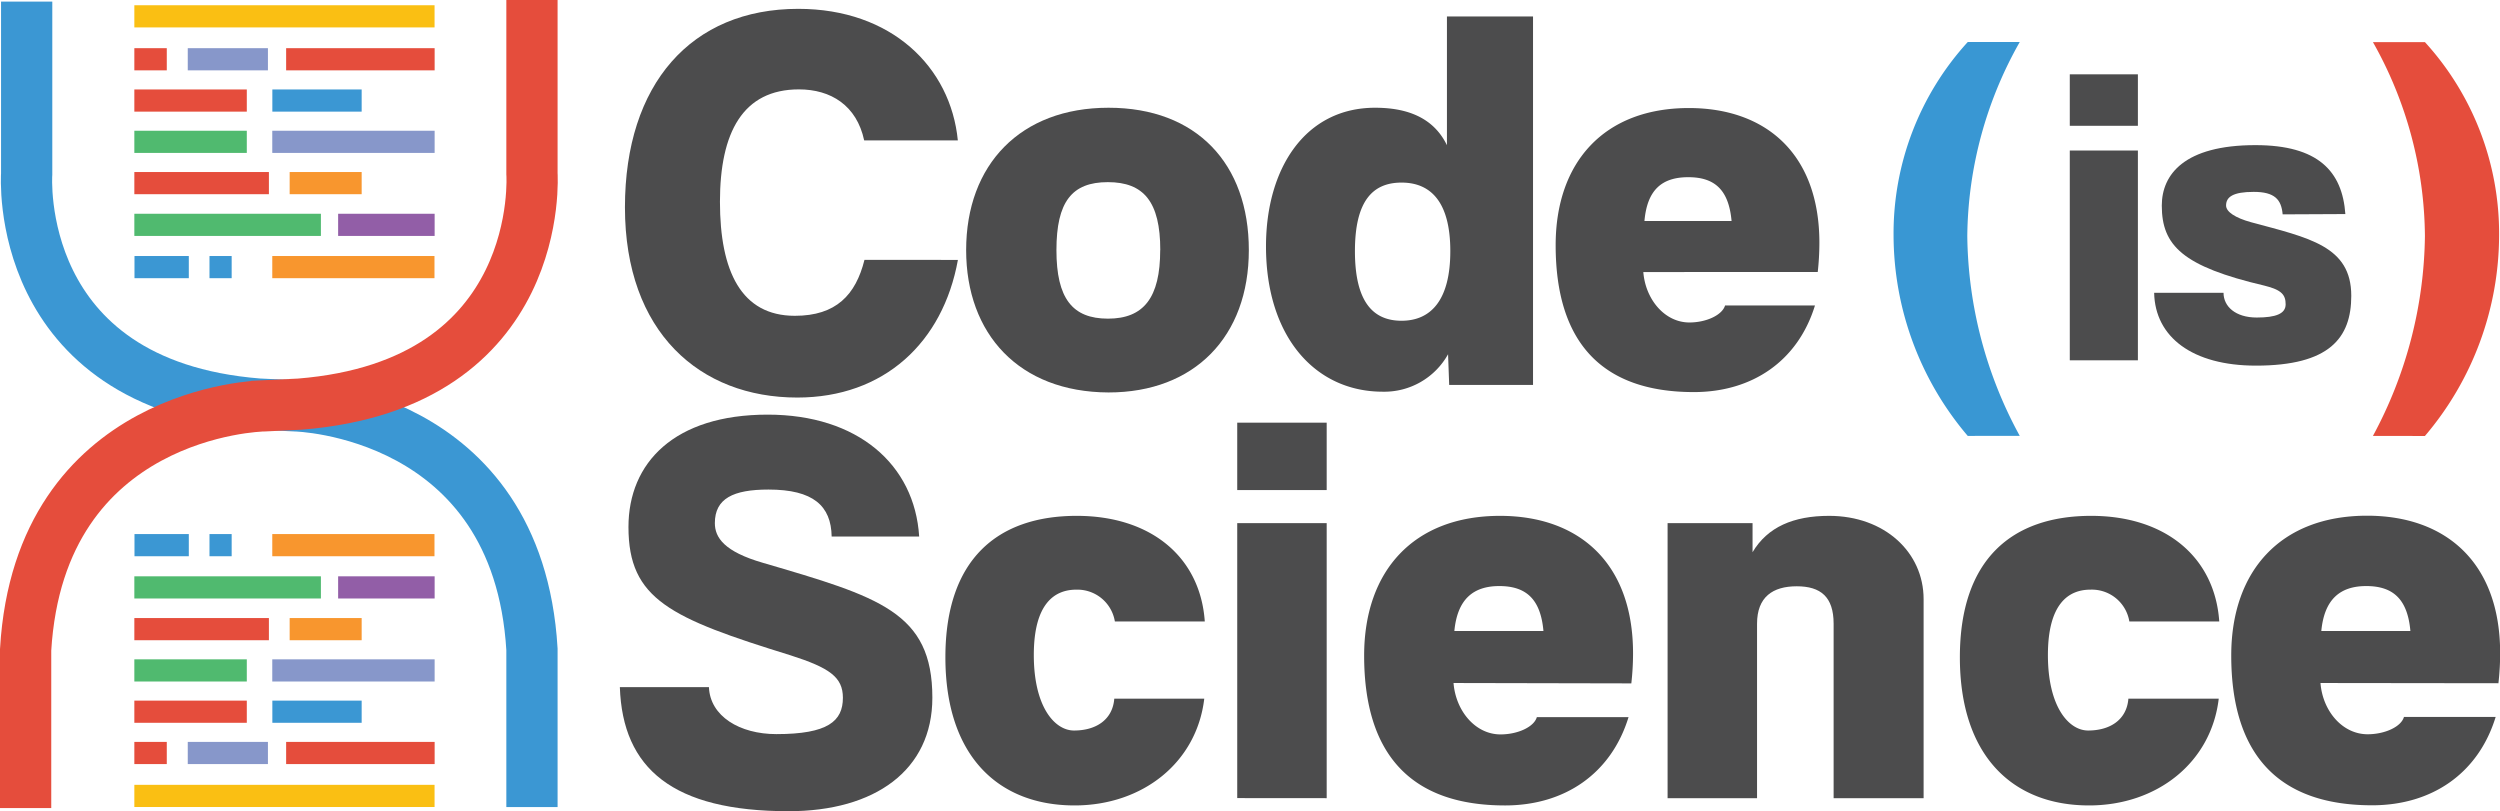 <?xml version="1.0" encoding="UTF-8" standalone="no"?>
<svg
   xmlns:dc="http://purl.org/dc/elements/1.1/"
   xmlns:cc="http://creativecommons.org/ns#"
   xmlns:rdf="http://www.w3.org/1999/02/22-rdf-syntax-ns#"
   xmlns:svg="http://www.w3.org/2000/svg"
   xmlns="http://www.w3.org/2000/svg"
   xmlns:sodipodi="http://sodipodi.sourceforge.net/DTD/sodipodi-0.dtd"
   xmlns:inkscape="http://www.inkscape.org/namespaces/inkscape"
   viewBox="0 0 333.67 108.24"
   version="1.1"
   id="svg104"
   sodipodi:docname="code-is-science-model-1.svg"
   inkscape:export-filename="code-is-science-model-1.png"
   inkscape:export-xdpi="172.63"
   inkscape:export-ydpi="172.63"
   inkscape:version="0.92.2 (5c3e80d, 2017-08-06)">
  <sodipodi:namedview
     pagecolor="#ffffff"
     bordercolor="#666666"
     borderopacity="1"
     objecttolerance="10"
     gridtolerance="10"
     guidetolerance="10"
     inkscape:pageopacity="0"
     inkscape:pageshadow="2"
     inkscape:window-width="1366"
     inkscape:window-height="704"
     id="namedview106"
     showgrid="false"
     inkscape:zoom="41.575976"
     inkscape:cx="133.23784"
     inkscape:cy="52.651832"
     inkscape:window-x="0"
     inkscape:window-y="27"
     inkscape:window-maximized="1"
     inkscape:current-layer="svg104" />
  <defs
     id="defs4">
    <style
       id="style2">.cls-1{fill:#4c4c4d;}.cls-2,.cls-3{fill:none;stroke-miterlimit:10;stroke-width:6.84px;}.cls-2{stroke:#3b97d3;}.cls-3{stroke:#e54d3c;}.cls-4{fill:#e54d3c;}.cls-5{fill:#3b97d3;}.cls-6{fill:#50ba6f;}.cls-7{fill:#f8962e;}.cls-8{fill:#925ea7;}.cls-9{fill:#fabf13;}.cls-10{fill:#8797ca;}.cls-11{fill:#3997d3;}</style>
  </defs>
  <title
     id="title6">Asset 1</title>
  <g
     id="Layer_2"
     data-name="Layer 2">
    <g
       id="Layer_1-2"
       data-name="Layer 1">
      <path
         class="cls-1"
         d="M127.85,34.69c-2,11.05-9.88,18.37-21.44,18.37-13,0-23-8.71-23-25.39,0-16.47,8.86-26.49,23.13-26.49,12.44,0,20.34,7.76,21.3,17.56H115.34c-1-4.68-4.46-6.81-8.71-6.81-7.46,0-10.54,5.71-10.54,15s2.85,15.22,10,15.22c5.49,0,8.12-2.78,9.29-7.47Z"
         id="path8" />
      <path
         class="cls-1"
         d="M128.95,33.38c0-11.42,7.25-19,19-19s18.73,7.46,18.73,19-7.25,19-18.73,19C136,52.33,128.95,44.57,128.95,33.38Zm25.91,0c0-6.44-2.2-9.07-7-9.07S141,26.94,141,33.38s2.12,9.15,6.88,9.15S154.85,39.74,154.85,33.38Z"
         id="path10" />
      <path
         class="cls-1"
         d="M193.42,51.38l-.15-4.1a9.74,9.74,0,0,1-8.71,5c-9.07,0-15.59-7.39-15.59-19.39,0-10.47,5.27-18.51,14.56-18.51,4.17,0,7.76,1.24,9.59,5V2.2h11.49V51.38Zm.15-17.86c0-6.59-2.63-9.15-6.51-9.15s-6.22,2.49-6.22,9.15,2.34,9.29,6.22,9.29S193.57,40.11,193.57,33.52Z"
         id="path12" />
      <path
         class="cls-1"
         d="M219.33,36.31c.29,3.66,2.86,6.73,6.15,6.73,2.27,0,4.39-1,4.76-2.27h12c-2.27,7.39-8.34,11.56-16.17,11.56-12.29,0-18.44-6.66-18.44-19.61,0-11.12,6.51-18.3,17.78-18.3,10.24,0,17.42,6.07,17.42,18a35.48,35.48,0,0,1-.22,3.88Zm11.78-6.81c-.37-4.1-2.19-5.85-5.78-5.85s-5.49,1.76-5.85,5.85Z"
         id="path14" />
      <path
         class="cls-1"
         d="M111,71.61c-.07-4.1-2.46-6.27-8.43-6.27-4.7,0-7.16,1.19-7.16,4.48,0,1.94,1.27,3.81,6.42,5.3,15.52,4.55,22.61,6.57,22.61,18,0,9.7-7.69,15.15-19.18,15.15-15.45,0-22.16-5.67-22.53-16.56H94.62c.15,3.88,4.1,6.27,9,6.27,6.86,0,8.88-1.72,8.88-4.85,0-2.76-1.79-4-7-5.67C89.47,82.5,83.88,80,83.88,70.34c0-8.58,6.12-15,18.58-15,12,0,19.62,6.64,20.22,16.27Z"
         id="path16" />
      <path
         class="cls-1"
         d="M160.73,93.25c-1,8.51-8.21,14.25-17.31,14.25-10.22,0-17.24-6.64-17.24-19.77s7-18.88,17.53-18.88c9.85,0,16.49,5.45,17.09,14.1h-12a5.07,5.07,0,0,0-5.15-4.25c-2.91,0-5.67,1.86-5.67,8.73s2.76,10.07,5.37,10.07c2.91,0,5.15-1.42,5.37-4.25Z"
         id="path18" />
      <path
         class="cls-1"
         d="M165.13,65.41v-9h11.94v9Zm0,41.11V69.82h11.94v36.71Z"
         id="path20" />
      <path
         class="cls-1"
         d="M194,91.16c.3,3.73,2.91,6.86,6.27,6.86,2.31,0,4.48-1,4.85-2.31h12.24c-2.31,7.54-8.51,11.79-16.49,11.79-12.53,0-18.8-6.79-18.8-20,0-11.34,6.64-18.65,18.13-18.65,10.45,0,17.76,6.19,17.76,18.36a36.18,36.18,0,0,1-.23,4Zm12-6.94c-.37-4.18-2.24-6-5.89-6-3.51,0-5.6,1.79-6,6Z"
         id="path22" />
      <path
         class="cls-1"
         d="M244.73,106.53V83.25c0-3.58-1.72-5-4.92-5s-5.3,1.42-5.3,5v23.28H222.57V69.82h11.34V73.7c2-3.36,5.45-4.85,10.22-4.85,7.39,0,12.61,4.85,12.61,11.12v26.56Z"
         id="path24" />
      <path
         class="cls-1"
         d="M296.13,93.25c-1,8.51-8.21,14.25-17.31,14.25-10.22,0-17.24-6.64-17.24-19.77s7-18.88,17.53-18.88c9.85,0,16.49,5.45,17.09,14.1h-12A5.07,5.07,0,0,0,279,78.7c-2.91,0-5.67,1.86-5.67,8.73s2.76,10.07,5.37,10.07c2.91,0,5.15-1.42,5.37-4.25Z"
         id="path26" />
      <path
         class="cls-1"
         d="M309.71,91.16C310,94.89,312.63,98,316,98c2.31,0,4.48-1,4.85-2.31h12.24c-2.31,7.54-8.51,11.79-16.49,11.79-12.53,0-18.8-6.79-18.8-20,0-11.34,6.64-18.65,18.13-18.65,10.45,0,17.76,6.19,17.76,18.36a36.18,36.18,0,0,1-.23,4Zm12-6.94c-.37-4.18-2.24-6-5.89-6-3.51,0-5.6,1.79-6,6Z"
         id="path28" />
      <path
         class="cls-2"
         d="M3.56.21v23s-2,28.08,30.91,30.72l5,.24S69.1,54.81,71,86.66v21.06"
         id="path30" />
      <path
         class="cls-3"
         d="M71,0V23.16S73,51.3,40,53.94l-5,.24S5.31,54.81,3.42,86.73v21.12"
         id="path32" />
      <rect
         class="cls-4"
         x="17.93"
         y="11.94"
         width="15.01"
         height="2.96"
         id="rect34" />
      <rect
         class="cls-5"
         x="36.35"
         y="11.94"
         width="11.92"
         height="2.96"
         id="rect36" />
      <rect
         class="cls-6"
         x="17.93"
         y="17.45"
         width="15.01"
         height="2.96"
         id="rect38" />
      <rect
         class="cls-4"
         x="17.93"
         y="22.96"
         width="17.96"
         height="2.96"
         id="rect40" />
      <rect
         class="cls-7"
         x="38.66"
         y="22.96"
         width="9.61"
         height="2.96"
         id="rect42" />
      <rect
         class="cls-6"
         x="17.93"
         y="28.53"
         width="24.9"
         height="2.96"
         id="rect44" />
      <rect
         class="cls-8"
         x="45.13"
         y="28.53"
         width="12.88"
         height="2.96"
         id="rect46" />
      <rect
         class="cls-5"
         x="27.96"
         y="34.17"
         width="2.96"
         height="2.96"
         id="rect48" />
      <rect
         class="cls-7"
         x="36.34"
         y="34.17"
         width="21.65"
         height="2.96"
         id="rect50" />
      <rect
         class="cls-5"
         x="17.95"
         y="34.17"
         width="7.25"
         height="2.96"
         id="rect52" />
      <rect
         class="cls-9"
         x="17.93"
         y="0.7"
         width="40.07"
         height="2.96"
         id="rect54" />
      <rect
         class="cls-10"
         x="25.06"
         y="6.43"
         width="10.7"
         height="2.96"
         id="rect56" />
      <rect
         class="cls-4"
         x="17.93"
         y="6.43"
         width="4.33"
         height="2.96"
         id="rect58" />
      <rect
         class="cls-4"
         x="38.19"
         y="6.43"
         width="19.82"
         height="2.96"
         id="rect60" />
      <rect
         class="cls-10"
         x="36.34"
         y="17.45"
         width="21.67"
         height="2.96"
         id="rect62" />
      <rect
         class="cls-4"
         x="17.93"
         y="93.51"
         width="15.01"
         height="2.96"
         id="rect64" />
      <rect
         class="cls-5"
         x="36.35"
         y="93.51"
         width="11.92"
         height="2.96"
         id="rect66" />
      <rect
         class="cls-6"
         x="17.93"
         y="88"
         width="15.01"
         height="2.96"
         id="rect68" />
      <rect
         class="cls-4"
         x="17.93"
         y="82.49"
         width="17.96"
         height="2.96"
         id="rect70" />
      <rect
         class="cls-7"
         x="38.66"
         y="82.49"
         width="9.61"
         height="2.96"
         id="rect72" />
      <rect
         class="cls-6"
         x="17.93"
         y="76.92"
         width="24.9"
         height="2.96"
         id="rect74" />
      <rect
         class="cls-8"
         x="45.13"
         y="76.92"
         width="12.88"
         height="2.96"
         id="rect76" />
      <rect
         class="cls-5"
         x="27.96"
         y="71.28"
         width="2.96"
         height="2.96"
         id="rect78" />
      <rect
         class="cls-7"
         x="36.34"
         y="71.28"
         width="21.65"
         height="2.96"
         id="rect80" />
      <rect
         class="cls-5"
         x="17.95"
         y="71.28"
         width="7.25"
         height="2.96"
         id="rect82" />
      <rect
         class="cls-9"
         x="17.93"
         y="104.75"
         width="40.07"
         height="2.96"
         id="rect84" />
      <rect
         class="cls-10"
         x="25.06"
         y="99.02"
         width="10.7"
         height="2.96"
         id="rect86" />
      <rect
         class="cls-4"
         x="17.93"
         y="99.02"
         width="4.33"
         height="2.96"
         id="rect88" />
      <rect
         class="cls-4"
         x="38.19"
         y="99.02"
         width="19.82"
         height="2.96"
         id="rect90" />
      <rect
         class="cls-10"
         x="36.34"
         y="88"
         width="21.67"
         height="2.96"
         id="rect92" />
      <path
         class="cls-1"
         d="M276.25,16.79V9.92h9.09v6.87Zm0,31.3v-28h9.09v28Z"
         id="path94" />
      <path
         class="cls-1"
         d="M304.66,28.61c-.17-2-1.08-3-3.86-3s-3.69.68-3.69,1.82c0,.85,1.25,1.65,3.3,2.22,7.78,2.1,13.41,3.18,13.41,9.83,0,5.62-2.9,9.32-12.73,9.32-8.47,0-13.46-3.81-13.58-9.72h9.26c0,1.82,1.59,3.3,4.43,3.3,2.56,0,3.86-.51,3.86-1.76s-.51-1.93-2.84-2.5c-10.91-2.56-13.69-5.34-13.69-10.68,0-4.15,3-8.07,12.5-8.07,8.35,0,11.59,3.47,12,9.2Z"
         id="path96" />
      <path
         class="cls-11"
         d="M262.63,58.18a41.45,41.45,0,0,1-9.9-26.8,37.9,37.9,0,0,1,9.9-25.77h6.94a53.45,53.45,0,0,0-7,25.89,56.82,56.82,0,0,0,7,26.67Z"
         id="path98" />
      <path
         class="cls-4"
         d="M316.71,58.18a57.46,57.46,0,0,0,6.94-26.67,53.38,53.38,0,0,0-6.94-25.89h6.94a37.9,37.9,0,0,1,9.9,25.77,41.45,41.45,0,0,1-9.9,26.8Z"
         id="path100" />
    </g>
  </g>
</svg>
